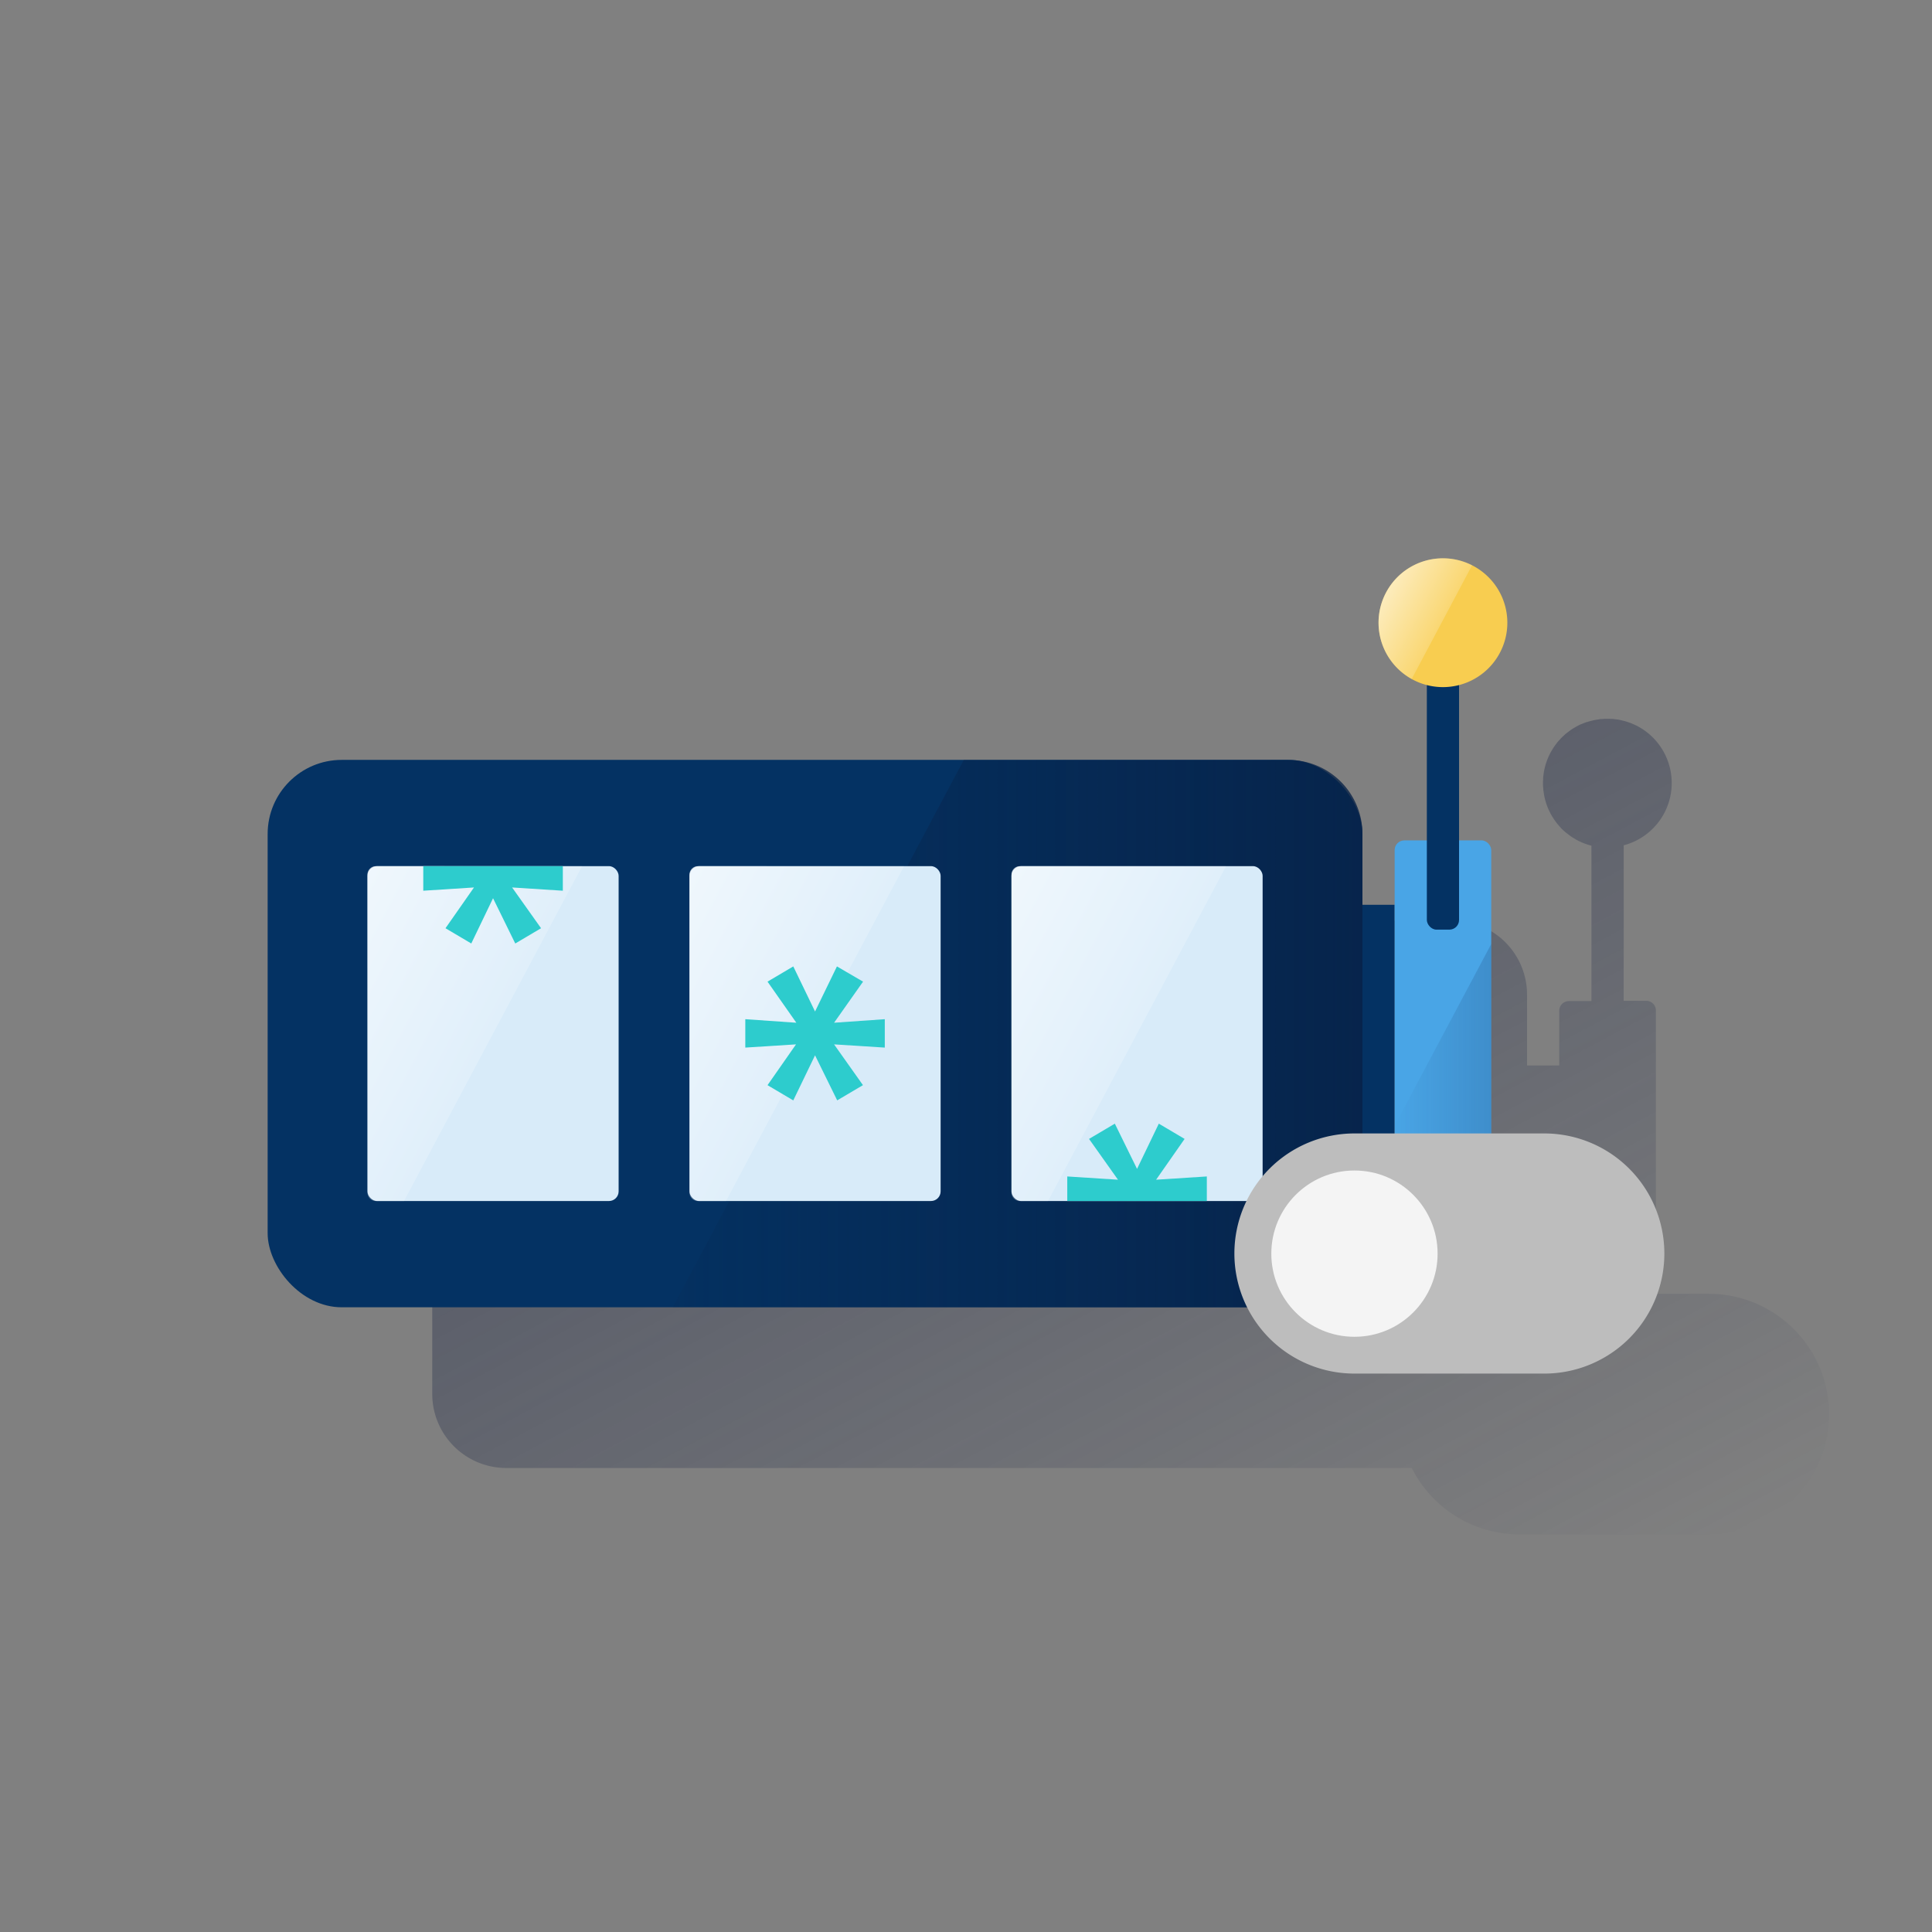 <svg xmlns="http://www.w3.org/2000/svg" xmlns:xlink="http://www.w3.org/1999/xlink" viewBox="0 0 600 600"><rect x="0" y="0" width="600" height="600" fill="#808080" stroke="none"/><defs><style>.cls-1{fill:none;}.cls-2{fill:url(#Degradado_sin_nombre_36);}.cls-3{fill:#043263;}.cls-4{fill:#49a5e6;}.cls-5{fill:url(#Degradado_sin_nombre_6);}.cls-6{fill:#d8ebf9;}.cls-7{fill:url(#Degradado_sin_nombre_34);}.cls-8{fill:#2dcccd;}.cls-9{fill:url(#Degradado_sin_nombre_34-2);}.cls-10{fill:url(#Degradado_sin_nombre_34-3);}.cls-11{fill:#f8cd50;}.cls-12{fill:url(#Degradado_sin_nombre_34-4);}.cls-13{fill:url(#Degradado_sin_nombre_33);}.cls-14{fill:#bdbdbd;}.cls-15{fill:#f4f4f4;}</style><linearGradient id="Degradado_sin_nombre_36" x1="266.3" y1="-6988.8" x2="430.94" y2="-7298.44" gradientTransform="matrix(1, 0, 0, -1, 0, -6764)" gradientUnits="userSpaceOnUse"><stop offset="0" stop-color="#1c2645"/><stop offset="0" stop-color="#1c2645" stop-opacity="0.5"/><stop offset="1" stop-color="#1c2645" stop-opacity="0"/></linearGradient><linearGradient id="Degradado_sin_nombre_6" x1="423.12" y1="2598.99" x2="208.92" y2="2598.99" gradientTransform="translate(0 -2278)" gradientUnits="userSpaceOnUse"><stop offset="0" stop-color="#072146" stop-opacity="0.8"/><stop offset="1" stop-color="#072146" stop-opacity="0.1"/></linearGradient><linearGradient id="Degradado_sin_nombre_34" x1="200.93" y1="2573.73" x2="252.09" y2="2600.95" gradientTransform="translate(0 -2278)" gradientUnits="userSpaceOnUse"><stop offset="0" stop-color="#fff" stop-opacity="0.6"/><stop offset="1" stop-color="#fff" stop-opacity="0.2"/></linearGradient><linearGradient id="Degradado_sin_nombre_34-2" x1="100.93" y1="2573.73" x2="152.09" y2="2600.95" xlink:href="#Degradado_sin_nombre_34"/><linearGradient id="Degradado_sin_nombre_34-3" x1="300.93" y1="2573.73" x2="352.09" y2="2600.95" xlink:href="#Degradado_sin_nombre_34"/><linearGradient id="Degradado_sin_nombre_34-4" x1="431.19" y1="2862.39" x2="447.76" y2="2871.2" gradientTransform="translate(0 -2678)" xlink:href="#Degradado_sin_nombre_34"/><linearGradient id="Degradado_sin_nombre_33" x1="463.12" y1="2615.08" x2="433.12" y2="2615.08" gradientTransform="translate(0 -2278)" gradientUnits="userSpaceOnUse"><stop offset="0.01" stop-color="#153260" stop-opacity="0.2"/><stop offset="1" stop-color="#153260" stop-opacity="0"/></linearGradient></defs><g id="Cuadrados_Blancos" data-name="Cuadrados Blancos"><rect class="cls-1" width="600" height="600"/><rect class="cls-1" width="600" height="600"/></g><g id="Capa_25" data-name="Capa 25"><path class="cls-2" d="M530.72,401.81H514.25v-88a3,3,0,0,0-3-3h-7V262.52a20,20,0,0,0,4-37.16h0c-.13-.06-.26-.1-.38-.17-.42-.2-.85-.4-1.29-.57l-.63-.23c-.4-.14-.8-.28-1.22-.4-.26-.08-.52-.14-.79-.2s-.72-.18-1.08-.25-.65-.1-1-.14-.64-.09-1-.12-.73,0-1.1-.05h-.9a6.57,6.57,0,0,0-1,.05c-.32.05-.68,0-1,.08l-.72.11c-.43.06-.85.13-1.27.22l-.37.09c-.52.13-1,.26-1.53.43h-.1c-.58.19-1.15.41-1.7.65h-.05c-.56.25-1.12.52-1.65.82l-.26.16c-.46.26-.91.53-1.35.83l-.52.39-1,.76a8.3,8.3,0,0,0-.63.57c-.21.19-.54.48-.79.74s-.37.4-.55.61-.52.56-.77.86l-.4.54c-.27.36-.53.72-.78,1.1l-.27.43c-.26.44-.52.88-.76,1.33l-.06.12c-.06.1-.09.21-.14.31-.22.45-.43.9-.61,1.36l-.2.53c-.15.42-.3.85-.42,1.28-.07.24-.13.48-.19.72s-.18.75-.25,1.13-.1.63-.15,1-.09.63-.12,1,0,.78-.06,1.16v.8a7.71,7.71,0,0,0,.06,1.18c.06.39,0,.55.06.82a6.75,6.75,0,0,1,.1.69,19.54,19.54,0,0,0,1.23,4.63.51.51,0,0,0,.07.17c.16.41.36.8.55,1.19l.27.57c.16.3.34.58.51.87s.32.54.5.81.29.41.44.62.46.64.71.94.27.31.41.47c.29.33.57.66.88,1l.45.42a11,11,0,0,0,1,.87c.38.28.42.33.64.49s.57.45.88.66.65.41,1,.61.38.25.58.36h0a20.18,20.18,0,0,0,4.71,1.86v48.26h-7a3,3,0,0,0-3,3v17h-10v-22a23,23,0,0,0-23-23h-294a23,23,0,0,0-23,23v124a23,23,0,0,0,23,23h281.2a37.4,37.4,0,0,0,33.32,20.61h59a37.4,37.4,0,0,0,37.29-37.29h0A37.41,37.41,0,0,0,530.72,401.81Z"/><rect class="cls-3" x="83.12" y="235.99" width="340" height="170" rx="23"/><rect class="cls-3" x="423.12" y="280.99" width="10" height="80"/><rect class="cls-4" x="433.12" y="260.99" width="30" height="120" rx="3"/><path class="cls-5" d="M423.12,259V383a23,23,0,0,1-23,23H208.92l90.39-170H400.12A23,23,0,0,1,423.12,259Z"/><rect class="cls-6" x="214.12" y="268.99" width="78" height="104" rx="3"/><path class="cls-7" d="M216.72,269a2.59,2.59,0,0,0-2.6,2.56v98.84a2.58,2.58,0,0,0,2.58,2.6h8.77l55.3-104Z"/><path class="cls-8" d="M253.12,327.74l-6.76,14-8-4.73,8.85-12.67-15.75,1v-8.82l15.85,1.1-8.95-12.76,8-4.73,6.76,14,6.8-14,8.11,4.73-9,12.76,15.75-1.1v8.82l-15.75-1L268,337l-8,4.73Z"/><rect class="cls-6" x="114.12" y="268.99" width="78" height="104" rx="3"/><path class="cls-9" d="M116.72,269a2.59,2.59,0,0,0-2.6,2.56v98.84a2.58,2.58,0,0,0,2.58,2.6h8.77l55.3-104Z"/><polygon class="cls-8" points="174.79 268.99 131.45 268.99 131.45 276.62 147.2 275.61 138.35 288.27 146.36 293.01 153.12 278.95 160.02 293.01 168.03 288.27 159.04 275.61 174.79 276.62 174.79 268.99"/><rect class="cls-6" x="314.12" y="268.99" width="78" height="104" rx="3"/><path class="cls-10" d="M316.72,269a2.59,2.59,0,0,0-2.6,2.56v98.84a2.58,2.58,0,0,0,2.58,2.6h8.77l55.3-104Z"/><polygon class="cls-8" points="331.45 372.99 374.79 372.99 374.79 365.36 359.04 366.37 367.89 353.7 359.88 348.96 353.12 363.01 346.22 348.96 338.21 353.7 347.2 366.37 331.45 365.36 331.45 372.99"/><rect class="cls-3" x="443.12" y="208.71" width="10" height="80" rx="3"/><path class="cls-11" d="M468.12,193.39a20,20,0,1,1-20-20h0a20,20,0,0,1,20,20"/><path class="cls-12" d="M457.17,175.55a20,20,0,0,0-18.76,35.32Z"/><path class="cls-13" d="M433.12,349.59V378a3,3,0,0,0,3,3h24a3,3,0,0,0,3-3V293.16Z"/><path class="cls-14" d="M420.64,352h58.95a37.3,37.3,0,0,1,37.29,37.29h0a37.29,37.29,0,0,1-37.29,37.29H420.64a37.29,37.29,0,0,1-37.29-37.29h0A37.3,37.3,0,0,1,420.64,352Z"/><circle class="cls-15" cx="420.64" cy="389.33" r="25.82"/></g></svg>